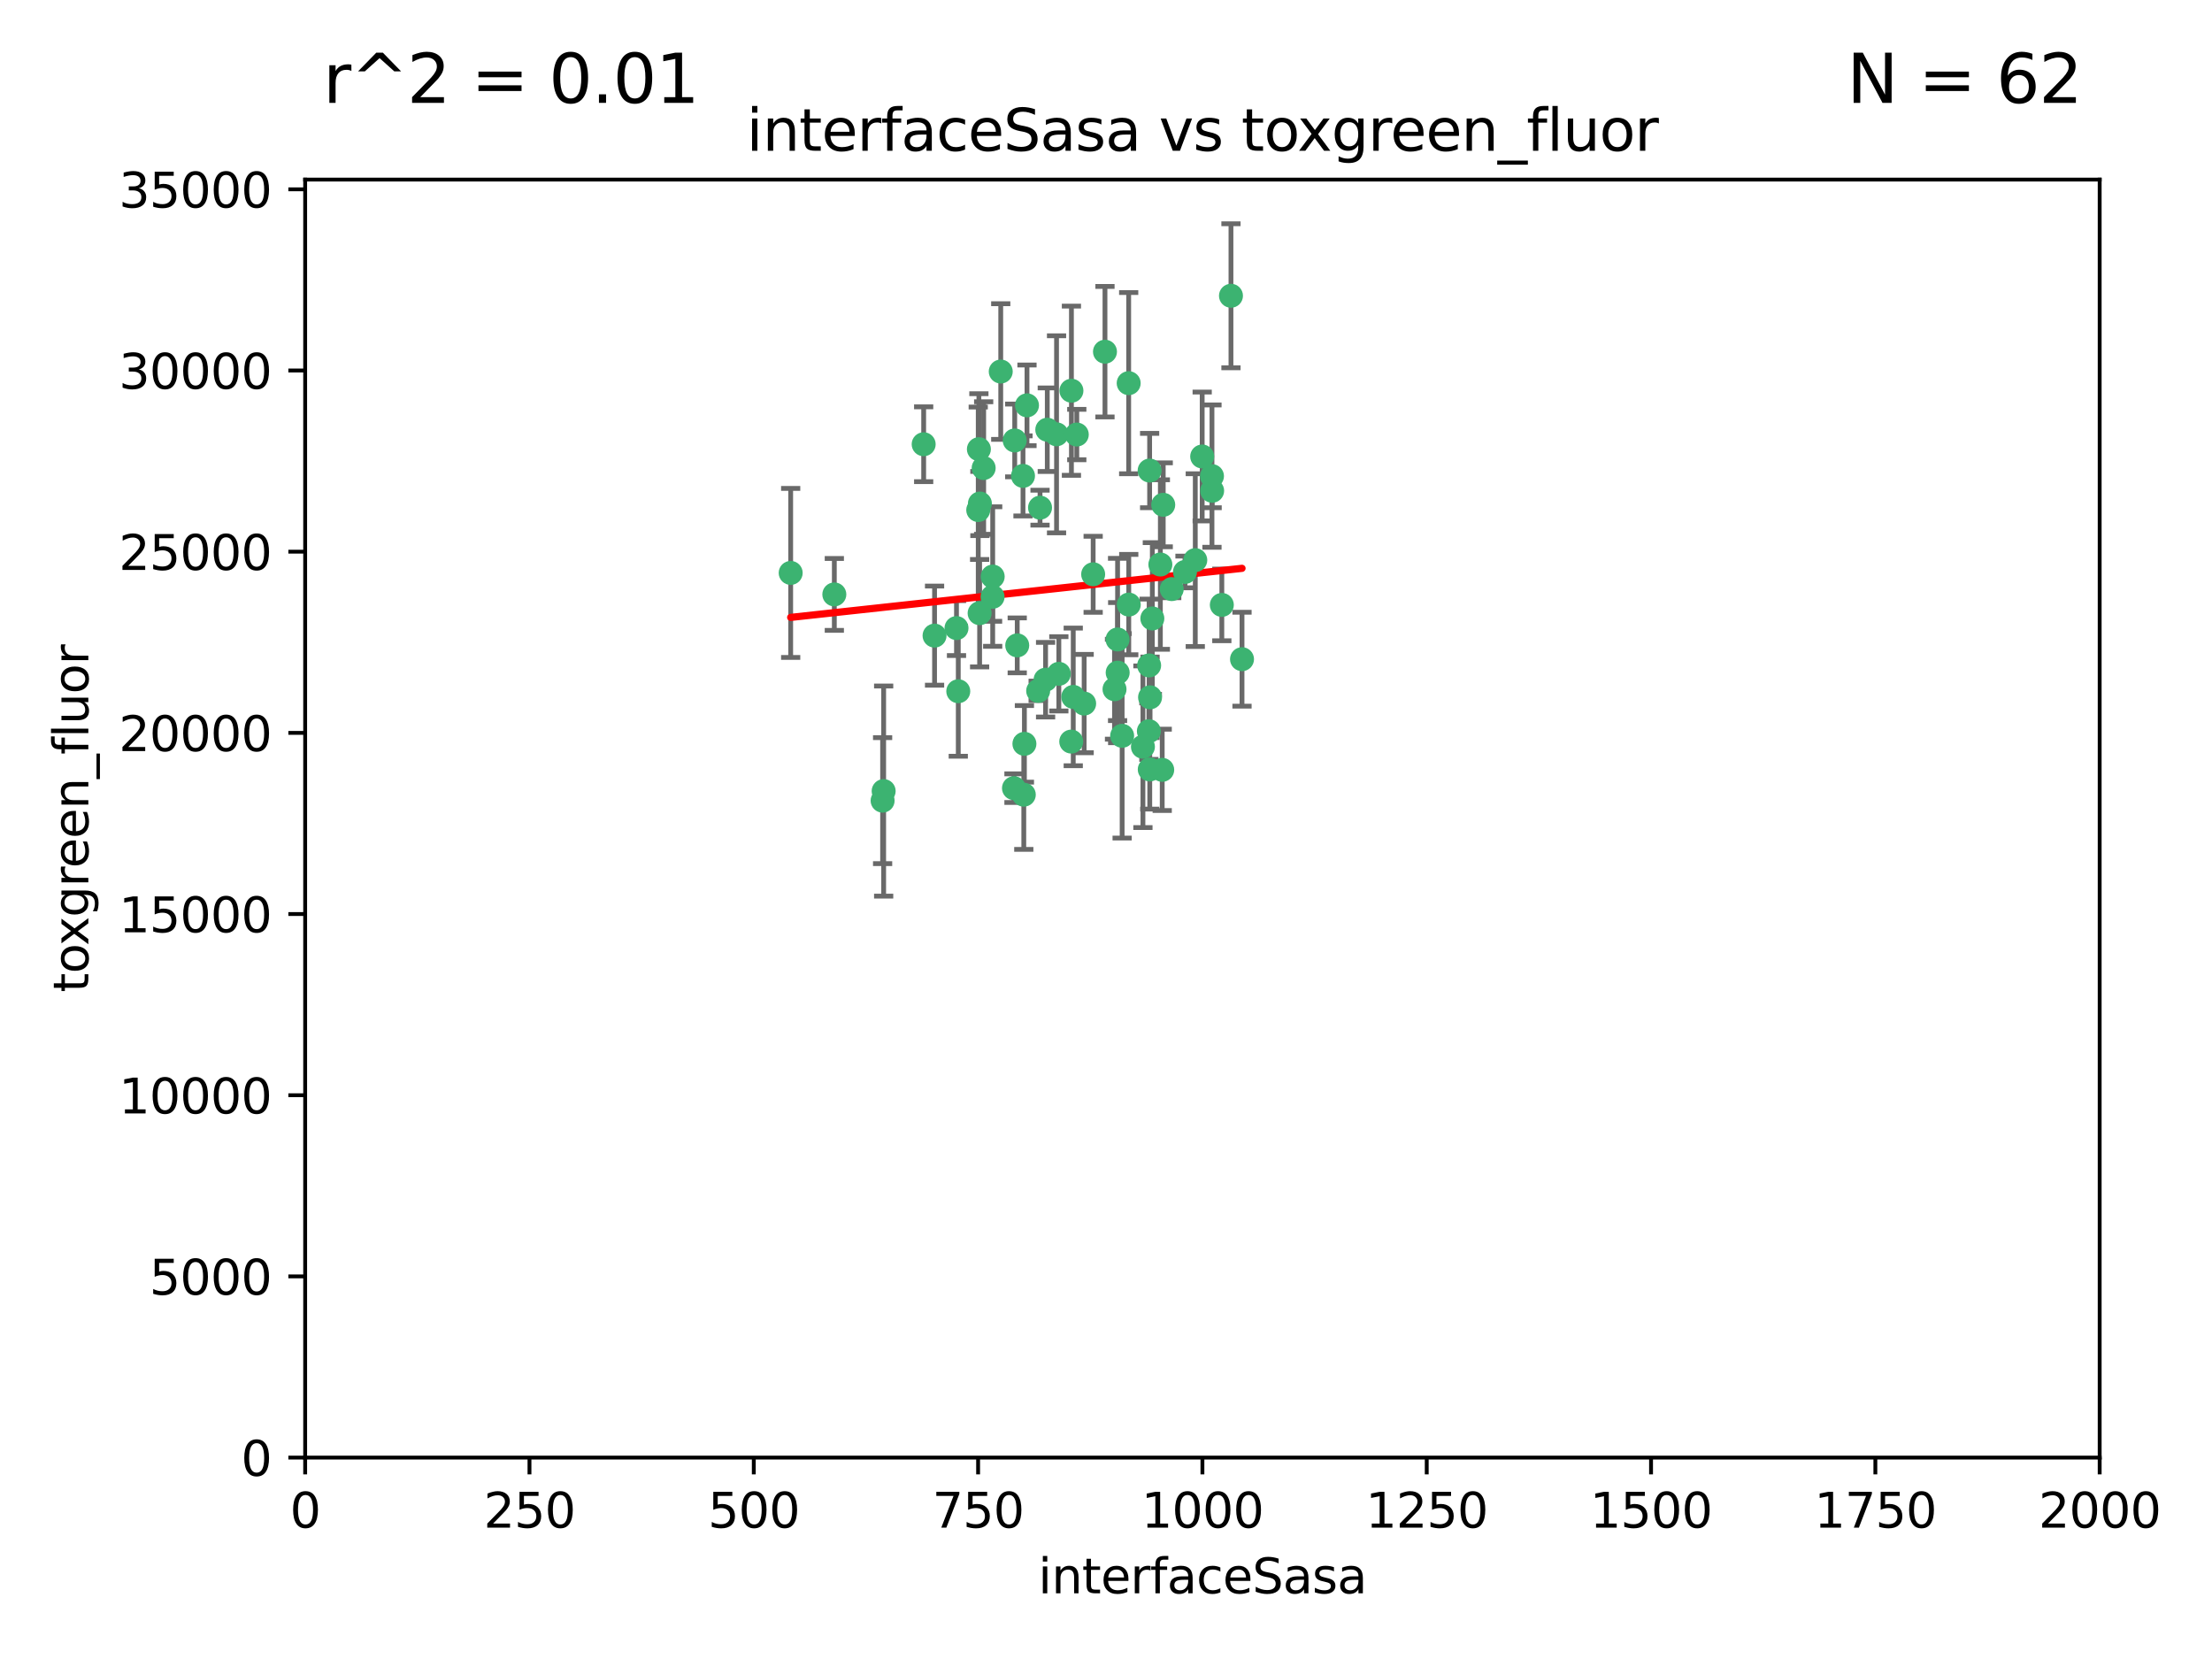 <?xml version="1.0" encoding="utf-8" standalone="no"?>
<!DOCTYPE svg PUBLIC "-//W3C//DTD SVG 1.1//EN"
  "http://www.w3.org/Graphics/SVG/1.1/DTD/svg11.dtd">
<svg xmlns:xlink="http://www.w3.org/1999/xlink" width="460.8pt" height="345.6pt" viewBox="0 0 460.8 345.6" xmlns="http://www.w3.org/2000/svg" version="1.1">
 <defs>
  <style type="text/css">*{stroke-linejoin: round; stroke-linecap: butt}</style>
 </defs>
 <g id="figure_1">
  <g id="patch_1">
   <path d="M 0 345.6 
L 460.8 345.6 
L 460.8 0 
L 0 0 
z
" style="fill: #ffffff"/>
  </g>
  <g id="axes_1">
   <g id="patch_2">
    <path d="M 63.571 303.64 
L 437.4 303.64 
L 437.4 37.411 
L 63.571 37.411 
z
" style="fill: #ffffff"/>
   </g>
   <g id="PathCollection_1">
    <defs>
     <path id="m199d1a6e01" d="M 0 1.118 
C 0.297 1.118 0.581 1 0.791 0.791 
C 1 0.581 1.118 0.297 1.118 0 
C 1.118 -0.297 1 -0.581 0.791 -0.791 
C 0.581 -1 0.297 -1.118 0 -1.118 
C -0.297 -1.118 -0.581 -1 -0.791 -0.791 
C -1 -0.581 -1.118 -0.297 -1.118 0 
C -1.118 0.297 -1 0.581 -0.791 0.791 
C -0.581 1 -0.297 1.118 0 1.118 
z
" style="stroke: #3cb371"/>
    </defs>
    <g clip-path="url(#p52ebdacda2)">
     <use xlink:href="#m199d1a6e01" x="242.323" y="105.159" style="fill: #3cb371; stroke: #3cb371"/>
     <use xlink:href="#m199d1a6e01" x="248.998" y="116.686" style="fill: #3cb371; stroke: #3cb371"/>
     <use xlink:href="#m199d1a6e01" x="239.489" y="98.026" style="fill: #3cb371; stroke: #3cb371"/>
     <use xlink:href="#m199d1a6e01" x="250.437" y="95.094" style="fill: #3cb371; stroke: #3cb371"/>
     <use xlink:href="#m199d1a6e01" x="218.168" y="89.516" style="fill: #3cb371; stroke: #3cb371"/>
     <use xlink:href="#m199d1a6e01" x="230.187" y="73.266" style="fill: #3cb371; stroke: #3cb371"/>
     <use xlink:href="#m199d1a6e01" x="240.054" y="128.839" style="fill: #3cb371; stroke: #3cb371"/>
     <use xlink:href="#m199d1a6e01" x="246.854" y="119.146" style="fill: #3cb371; stroke: #3cb371"/>
     <use xlink:href="#m199d1a6e01" x="239.385" y="138.622" style="fill: #3cb371; stroke: #3cb371"/>
     <use xlink:href="#m199d1a6e01" x="223.198" y="81.394" style="fill: #3cb371; stroke: #3cb371"/>
     <use xlink:href="#m199d1a6e01" x="258.734" y="137.321" style="fill: #3cb371; stroke: #3cb371"/>
     <use xlink:href="#m199d1a6e01" x="233.762" y="153.285" style="fill: #3cb371; stroke: #3cb371"/>
     <use xlink:href="#m199d1a6e01" x="211.385" y="91.754" style="fill: #3cb371; stroke: #3cb371"/>
     <use xlink:href="#m199d1a6e01" x="235.142" y="125.947" style="fill: #3cb371; stroke: #3cb371"/>
     <use xlink:href="#m199d1a6e01" x="220.097" y="90.475" style="fill: #3cb371; stroke: #3cb371"/>
     <use xlink:href="#m199d1a6e01" x="223.161" y="154.483" style="fill: #3cb371; stroke: #3cb371"/>
     <use xlink:href="#m199d1a6e01" x="241.725" y="117.601" style="fill: #3cb371; stroke: #3cb371"/>
     <use xlink:href="#m199d1a6e01" x="225.848" y="146.564" style="fill: #3cb371; stroke: #3cb371"/>
     <use xlink:href="#m199d1a6e01" x="252.51" y="102.24" style="fill: #3cb371; stroke: #3cb371"/>
     <use xlink:href="#m199d1a6e01" x="227.725" y="119.635" style="fill: #3cb371; stroke: #3cb371"/>
     <use xlink:href="#m199d1a6e01" x="235.125" y="79.819" style="fill: #3cb371; stroke: #3cb371"/>
     <use xlink:href="#m199d1a6e01" x="206.772" y="124.329" style="fill: #3cb371; stroke: #3cb371"/>
     <use xlink:href="#m199d1a6e01" x="244.091" y="122.72" style="fill: #3cb371; stroke: #3cb371"/>
     <use xlink:href="#m199d1a6e01" x="211.908" y="134.443" style="fill: #3cb371; stroke: #3cb371"/>
     <use xlink:href="#m199d1a6e01" x="213.404" y="154.954" style="fill: #3cb371; stroke: #3cb371"/>
     <use xlink:href="#m199d1a6e01" x="204.131" y="104.896" style="fill: #3cb371; stroke: #3cb371"/>
     <use xlink:href="#m199d1a6e01" x="216.658" y="105.756" style="fill: #3cb371; stroke: #3cb371"/>
     <use xlink:href="#m199d1a6e01" x="204.916" y="97.498" style="fill: #3cb371; stroke: #3cb371"/>
     <use xlink:href="#m199d1a6e01" x="192.417" y="92.545" style="fill: #3cb371; stroke: #3cb371"/>
     <use xlink:href="#m199d1a6e01" x="213.275" y="165.548" style="fill: #3cb371; stroke: #3cb371"/>
     <use xlink:href="#m199d1a6e01" x="216.269" y="143.916" style="fill: #3cb371; stroke: #3cb371"/>
     <use xlink:href="#m199d1a6e01" x="206.796" y="120.108" style="fill: #3cb371; stroke: #3cb371"/>
     <use xlink:href="#m199d1a6e01" x="199.256" y="130.84" style="fill: #3cb371; stroke: #3cb371"/>
     <use xlink:href="#m199d1a6e01" x="220.577" y="140.37" style="fill: #3cb371; stroke: #3cb371"/>
     <use xlink:href="#m199d1a6e01" x="242.11" y="160.372" style="fill: #3cb371; stroke: #3cb371"/>
     <use xlink:href="#m199d1a6e01" x="223.577" y="145.178" style="fill: #3cb371; stroke: #3cb371"/>
     <use xlink:href="#m199d1a6e01" x="254.529" y="126.015" style="fill: #3cb371; stroke: #3cb371"/>
     <use xlink:href="#m199d1a6e01" x="208.473" y="77.397" style="fill: #3cb371; stroke: #3cb371"/>
     <use xlink:href="#m199d1a6e01" x="203.92" y="93.572" style="fill: #3cb371; stroke: #3cb371"/>
     <use xlink:href="#m199d1a6e01" x="239.332" y="152.32" style="fill: #3cb371; stroke: #3cb371"/>
     <use xlink:href="#m199d1a6e01" x="204.073" y="127.738" style="fill: #3cb371; stroke: #3cb371"/>
     <use xlink:href="#m199d1a6e01" x="239.579" y="145.262" style="fill: #3cb371; stroke: #3cb371"/>
     <use xlink:href="#m199d1a6e01" x="232.833" y="140.122" style="fill: #3cb371; stroke: #3cb371"/>
     <use xlink:href="#m199d1a6e01" x="252.476" y="99.184" style="fill: #3cb371; stroke: #3cb371"/>
     <use xlink:href="#m199d1a6e01" x="256.433" y="61.614" style="fill: #3cb371; stroke: #3cb371"/>
     <use xlink:href="#m199d1a6e01" x="203.785" y="106.253" style="fill: #3cb371; stroke: #3cb371"/>
     <use xlink:href="#m199d1a6e01" x="213.94" y="84.44" style="fill: #3cb371; stroke: #3cb371"/>
     <use xlink:href="#m199d1a6e01" x="194.686" y="132.411" style="fill: #3cb371; stroke: #3cb371"/>
     <use xlink:href="#m199d1a6e01" x="183.864" y="166.79" style="fill: #3cb371; stroke: #3cb371"/>
     <use xlink:href="#m199d1a6e01" x="213.11" y="99.14" style="fill: #3cb371; stroke: #3cb371"/>
     <use xlink:href="#m199d1a6e01" x="211.23" y="164.19" style="fill: #3cb371; stroke: #3cb371"/>
     <use xlink:href="#m199d1a6e01" x="238.093" y="155.561" style="fill: #3cb371; stroke: #3cb371"/>
     <use xlink:href="#m199d1a6e01" x="199.626" y="143.999" style="fill: #3cb371; stroke: #3cb371"/>
     <use xlink:href="#m199d1a6e01" x="232.811" y="133.213" style="fill: #3cb371; stroke: #3cb371"/>
     <use xlink:href="#m199d1a6e01" x="224.314" y="90.523" style="fill: #3cb371; stroke: #3cb371"/>
     <use xlink:href="#m199d1a6e01" x="239.516" y="160.289" style="fill: #3cb371; stroke: #3cb371"/>
     <use xlink:href="#m199d1a6e01" x="164.714" y="119.349" style="fill: #3cb371; stroke: #3cb371"/>
     <use xlink:href="#m199d1a6e01" x="217.815" y="141.593" style="fill: #3cb371; stroke: #3cb371"/>
     <use xlink:href="#m199d1a6e01" x="184.082" y="164.794" style="fill: #3cb371; stroke: #3cb371"/>
     <use xlink:href="#m199d1a6e01" x="232.174" y="143.576" style="fill: #3cb371; stroke: #3cb371"/>
     <use xlink:href="#m199d1a6e01" x="173.806" y="123.828" style="fill: #3cb371; stroke: #3cb371"/>
    </g>
   </g>
   <g id="matplotlib.axis_1">
    <g id="xtick_1">
     <g id="line2d_1">
      <defs>
       <path id="m5ab621b915" d="M 0 0 
L 0 3.5 
" style="stroke: #000000; stroke-width: 0.8"/>
      </defs>
      <g>
       <use xlink:href="#m5ab621b915" x="63.571" y="303.64" style="stroke: #000000; stroke-width: 0.8"/>
      </g>
     </g>
     <g id="text_1">
      <!-- 0 -->
      <g transform="translate(60.39 318.238)scale(0.1 -0.1)">
       <defs>
        <path id="DejaVuSans-30" d="M 2034 4250 
Q 1547 4250 1301 3770 
Q 1056 3291 1056 2328 
Q 1056 1369 1301 889 
Q 1547 409 2034 409 
Q 2525 409 2770 889 
Q 3016 1369 3016 2328 
Q 3016 3291 2770 3770 
Q 2525 4250 2034 4250 
z
M 2034 4750 
Q 2819 4750 3233 4129 
Q 3647 3509 3647 2328 
Q 3647 1150 3233 529 
Q 2819 -91 2034 -91 
Q 1250 -91 836 529 
Q 422 1150 422 2328 
Q 422 3509 836 4129 
Q 1250 4750 2034 4750 
z
" transform="scale(0.016)"/>
       </defs>
       <use xlink:href="#DejaVuSans-30"/>
      </g>
     </g>
    </g>
    <g id="xtick_2">
     <g id="line2d_2">
      <g>
       <use xlink:href="#m5ab621b915" x="110.3" y="303.64" style="stroke: #000000; stroke-width: 0.8"/>
      </g>
     </g>
     <g id="text_2">
      <!-- 250 -->
      <g transform="translate(100.756 318.238)scale(0.1 -0.1)">
       <defs>
        <path id="DejaVuSans-32" d="M 1228 531 
L 3431 531 
L 3431 0 
L 469 0 
L 469 531 
Q 828 903 1448 1529 
Q 2069 2156 2228 2338 
Q 2531 2678 2651 2914 
Q 2772 3150 2772 3378 
Q 2772 3750 2511 3984 
Q 2250 4219 1831 4219 
Q 1534 4219 1204 4116 
Q 875 4013 500 3803 
L 500 4441 
Q 881 4594 1212 4672 
Q 1544 4750 1819 4750 
Q 2544 4750 2975 4387 
Q 3406 4025 3406 3419 
Q 3406 3131 3298 2873 
Q 3191 2616 2906 2266 
Q 2828 2175 2409 1742 
Q 1991 1309 1228 531 
z
" transform="scale(0.016)"/>
        <path id="DejaVuSans-35" d="M 691 4666 
L 3169 4666 
L 3169 4134 
L 1269 4134 
L 1269 2991 
Q 1406 3038 1543 3061 
Q 1681 3084 1819 3084 
Q 2600 3084 3056 2656 
Q 3513 2228 3513 1497 
Q 3513 744 3044 326 
Q 2575 -91 1722 -91 
Q 1428 -91 1123 -41 
Q 819 9 494 109 
L 494 744 
Q 775 591 1075 516 
Q 1375 441 1709 441 
Q 2250 441 2565 725 
Q 2881 1009 2881 1497 
Q 2881 1984 2565 2268 
Q 2250 2553 1709 2553 
Q 1456 2553 1204 2497 
Q 953 2441 691 2322 
L 691 4666 
z
" transform="scale(0.016)"/>
       </defs>
       <use xlink:href="#DejaVuSans-32"/>
       <use xlink:href="#DejaVuSans-35" x="63.623"/>
       <use xlink:href="#DejaVuSans-30" x="127.246"/>
      </g>
     </g>
    </g>
    <g id="xtick_3">
     <g id="line2d_3">
      <g>
       <use xlink:href="#m5ab621b915" x="157.028" y="303.64" style="stroke: #000000; stroke-width: 0.8"/>
      </g>
     </g>
     <g id="text_3">
      <!-- 500 -->
      <g transform="translate(147.485 318.238)scale(0.1 -0.1)">
       <use xlink:href="#DejaVuSans-35"/>
       <use xlink:href="#DejaVuSans-30" x="63.623"/>
       <use xlink:href="#DejaVuSans-30" x="127.246"/>
      </g>
     </g>
    </g>
    <g id="xtick_4">
     <g id="line2d_4">
      <g>
       <use xlink:href="#m5ab621b915" x="203.757" y="303.64" style="stroke: #000000; stroke-width: 0.8"/>
      </g>
     </g>
     <g id="text_4">
      <!-- 750 -->
      <g transform="translate(194.213 318.238)scale(0.1 -0.1)">
       <defs>
        <path id="DejaVuSans-37" d="M 525 4666 
L 3525 4666 
L 3525 4397 
L 1831 0 
L 1172 0 
L 2766 4134 
L 525 4134 
L 525 4666 
z
" transform="scale(0.016)"/>
       </defs>
       <use xlink:href="#DejaVuSans-37"/>
       <use xlink:href="#DejaVuSans-35" x="63.623"/>
       <use xlink:href="#DejaVuSans-30" x="127.246"/>
      </g>
     </g>
    </g>
    <g id="xtick_5">
     <g id="line2d_5">
      <g>
       <use xlink:href="#m5ab621b915" x="250.486" y="303.64" style="stroke: #000000; stroke-width: 0.8"/>
      </g>
     </g>
     <g id="text_5">
      <!-- 1000 -->
      <g transform="translate(237.761 318.238)scale(0.1 -0.1)">
       <defs>
        <path id="DejaVuSans-31" d="M 794 531 
L 1825 531 
L 1825 4091 
L 703 3866 
L 703 4441 
L 1819 4666 
L 2450 4666 
L 2450 531 
L 3481 531 
L 3481 0 
L 794 0 
L 794 531 
z
" transform="scale(0.016)"/>
       </defs>
       <use xlink:href="#DejaVuSans-31"/>
       <use xlink:href="#DejaVuSans-30" x="63.623"/>
       <use xlink:href="#DejaVuSans-30" x="127.246"/>
       <use xlink:href="#DejaVuSans-30" x="190.869"/>
      </g>
     </g>
    </g>
    <g id="xtick_6">
     <g id="line2d_6">
      <g>
       <use xlink:href="#m5ab621b915" x="297.214" y="303.64" style="stroke: #000000; stroke-width: 0.8"/>
      </g>
     </g>
     <g id="text_6">
      <!-- 1250 -->
      <g transform="translate(284.489 318.238)scale(0.1 -0.1)">
       <use xlink:href="#DejaVuSans-31"/>
       <use xlink:href="#DejaVuSans-32" x="63.623"/>
       <use xlink:href="#DejaVuSans-35" x="127.246"/>
       <use xlink:href="#DejaVuSans-30" x="190.869"/>
      </g>
     </g>
    </g>
    <g id="xtick_7">
     <g id="line2d_7">
      <g>
       <use xlink:href="#m5ab621b915" x="343.943" y="303.64" style="stroke: #000000; stroke-width: 0.8"/>
      </g>
     </g>
     <g id="text_7">
      <!-- 1500 -->
      <g transform="translate(331.218 318.238)scale(0.1 -0.1)">
       <use xlink:href="#DejaVuSans-31"/>
       <use xlink:href="#DejaVuSans-35" x="63.623"/>
       <use xlink:href="#DejaVuSans-30" x="127.246"/>
       <use xlink:href="#DejaVuSans-30" x="190.869"/>
      </g>
     </g>
    </g>
    <g id="xtick_8">
     <g id="line2d_8">
      <g>
       <use xlink:href="#m5ab621b915" x="390.671" y="303.64" style="stroke: #000000; stroke-width: 0.8"/>
      </g>
     </g>
     <g id="text_8">
      <!-- 1750 -->
      <g transform="translate(377.946 318.238)scale(0.1 -0.1)">
       <use xlink:href="#DejaVuSans-31"/>
       <use xlink:href="#DejaVuSans-37" x="63.623"/>
       <use xlink:href="#DejaVuSans-35" x="127.246"/>
       <use xlink:href="#DejaVuSans-30" x="190.869"/>
      </g>
     </g>
    </g>
    <g id="xtick_9">
     <g id="line2d_9">
      <g>
       <use xlink:href="#m5ab621b915" x="437.4" y="303.64" style="stroke: #000000; stroke-width: 0.8"/>
      </g>
     </g>
     <g id="text_9">
      <!-- 2000 -->
      <g transform="translate(424.675 318.238)scale(0.1 -0.1)">
       <use xlink:href="#DejaVuSans-32"/>
       <use xlink:href="#DejaVuSans-30" x="63.623"/>
       <use xlink:href="#DejaVuSans-30" x="127.246"/>
       <use xlink:href="#DejaVuSans-30" x="190.869"/>
      </g>
     </g>
    </g>
    <g id="text_10">
     <!-- interfaceSasa -->
     <g transform="translate(216.279 331.917)scale(0.1 -0.1)">
      <defs>
       <path id="DejaVuSans-69" d="M 603 3500 
L 1178 3500 
L 1178 0 
L 603 0 
L 603 3500 
z
M 603 4863 
L 1178 4863 
L 1178 4134 
L 603 4134 
L 603 4863 
z
" transform="scale(0.016)"/>
       <path id="DejaVuSans-6e" d="M 3513 2113 
L 3513 0 
L 2938 0 
L 2938 2094 
Q 2938 2591 2744 2837 
Q 2550 3084 2163 3084 
Q 1697 3084 1428 2787 
Q 1159 2491 1159 1978 
L 1159 0 
L 581 0 
L 581 3500 
L 1159 3500 
L 1159 2956 
Q 1366 3272 1645 3428 
Q 1925 3584 2291 3584 
Q 2894 3584 3203 3211 
Q 3513 2838 3513 2113 
z
" transform="scale(0.016)"/>
       <path id="DejaVuSans-74" d="M 1172 4494 
L 1172 3500 
L 2356 3500 
L 2356 3053 
L 1172 3053 
L 1172 1153 
Q 1172 725 1289 603 
Q 1406 481 1766 481 
L 2356 481 
L 2356 0 
L 1766 0 
Q 1100 0 847 248 
Q 594 497 594 1153 
L 594 3053 
L 172 3053 
L 172 3500 
L 594 3500 
L 594 4494 
L 1172 4494 
z
" transform="scale(0.016)"/>
       <path id="DejaVuSans-65" d="M 3597 1894 
L 3597 1613 
L 953 1613 
Q 991 1019 1311 708 
Q 1631 397 2203 397 
Q 2534 397 2845 478 
Q 3156 559 3463 722 
L 3463 178 
Q 3153 47 2828 -22 
Q 2503 -91 2169 -91 
Q 1331 -91 842 396 
Q 353 884 353 1716 
Q 353 2575 817 3079 
Q 1281 3584 2069 3584 
Q 2775 3584 3186 3129 
Q 3597 2675 3597 1894 
z
M 3022 2063 
Q 3016 2534 2758 2815 
Q 2500 3097 2075 3097 
Q 1594 3097 1305 2825 
Q 1016 2553 972 2059 
L 3022 2063 
z
" transform="scale(0.016)"/>
       <path id="DejaVuSans-72" d="M 2631 2963 
Q 2534 3019 2420 3045 
Q 2306 3072 2169 3072 
Q 1681 3072 1420 2755 
Q 1159 2438 1159 1844 
L 1159 0 
L 581 0 
L 581 3500 
L 1159 3500 
L 1159 2956 
Q 1341 3275 1631 3429 
Q 1922 3584 2338 3584 
Q 2397 3584 2469 3576 
Q 2541 3569 2628 3553 
L 2631 2963 
z
" transform="scale(0.016)"/>
       <path id="DejaVuSans-66" d="M 2375 4863 
L 2375 4384 
L 1825 4384 
Q 1516 4384 1395 4259 
Q 1275 4134 1275 3809 
L 1275 3500 
L 2222 3500 
L 2222 3053 
L 1275 3053 
L 1275 0 
L 697 0 
L 697 3053 
L 147 3053 
L 147 3500 
L 697 3500 
L 697 3744 
Q 697 4328 969 4595 
Q 1241 4863 1831 4863 
L 2375 4863 
z
" transform="scale(0.016)"/>
       <path id="DejaVuSans-61" d="M 2194 1759 
Q 1497 1759 1228 1600 
Q 959 1441 959 1056 
Q 959 750 1161 570 
Q 1363 391 1709 391 
Q 2188 391 2477 730 
Q 2766 1069 2766 1631 
L 2766 1759 
L 2194 1759 
z
M 3341 1997 
L 3341 0 
L 2766 0 
L 2766 531 
Q 2569 213 2275 61 
Q 1981 -91 1556 -91 
Q 1019 -91 701 211 
Q 384 513 384 1019 
Q 384 1609 779 1909 
Q 1175 2209 1959 2209 
L 2766 2209 
L 2766 2266 
Q 2766 2663 2505 2880 
Q 2244 3097 1772 3097 
Q 1472 3097 1187 3025 
Q 903 2953 641 2809 
L 641 3341 
Q 956 3463 1253 3523 
Q 1550 3584 1831 3584 
Q 2591 3584 2966 3190 
Q 3341 2797 3341 1997 
z
" transform="scale(0.016)"/>
       <path id="DejaVuSans-63" d="M 3122 3366 
L 3122 2828 
Q 2878 2963 2633 3030 
Q 2388 3097 2138 3097 
Q 1578 3097 1268 2742 
Q 959 2388 959 1747 
Q 959 1106 1268 751 
Q 1578 397 2138 397 
Q 2388 397 2633 464 
Q 2878 531 3122 666 
L 3122 134 
Q 2881 22 2623 -34 
Q 2366 -91 2075 -91 
Q 1284 -91 818 406 
Q 353 903 353 1747 
Q 353 2603 823 3093 
Q 1294 3584 2113 3584 
Q 2378 3584 2631 3529 
Q 2884 3475 3122 3366 
z
" transform="scale(0.016)"/>
       <path id="DejaVuSans-53" d="M 3425 4513 
L 3425 3897 
Q 3066 4069 2747 4153 
Q 2428 4238 2131 4238 
Q 1616 4238 1336 4038 
Q 1056 3838 1056 3469 
Q 1056 3159 1242 3001 
Q 1428 2844 1947 2747 
L 2328 2669 
Q 3034 2534 3370 2195 
Q 3706 1856 3706 1288 
Q 3706 609 3251 259 
Q 2797 -91 1919 -91 
Q 1588 -91 1214 -16 
Q 841 59 441 206 
L 441 856 
Q 825 641 1194 531 
Q 1563 422 1919 422 
Q 2459 422 2753 634 
Q 3047 847 3047 1241 
Q 3047 1584 2836 1778 
Q 2625 1972 2144 2069 
L 1759 2144 
Q 1053 2284 737 2584 
Q 422 2884 422 3419 
Q 422 4038 858 4394 
Q 1294 4750 2059 4750 
Q 2388 4750 2728 4690 
Q 3069 4631 3425 4513 
z
" transform="scale(0.016)"/>
       <path id="DejaVuSans-73" d="M 2834 3397 
L 2834 2853 
Q 2591 2978 2328 3040 
Q 2066 3103 1784 3103 
Q 1356 3103 1142 2972 
Q 928 2841 928 2578 
Q 928 2378 1081 2264 
Q 1234 2150 1697 2047 
L 1894 2003 
Q 2506 1872 2764 1633 
Q 3022 1394 3022 966 
Q 3022 478 2636 193 
Q 2250 -91 1575 -91 
Q 1294 -91 989 -36 
Q 684 19 347 128 
L 347 722 
Q 666 556 975 473 
Q 1284 391 1588 391 
Q 1994 391 2212 530 
Q 2431 669 2431 922 
Q 2431 1156 2273 1281 
Q 2116 1406 1581 1522 
L 1381 1569 
Q 847 1681 609 1914 
Q 372 2147 372 2553 
Q 372 3047 722 3315 
Q 1072 3584 1716 3584 
Q 2034 3584 2315 3537 
Q 2597 3491 2834 3397 
z
" transform="scale(0.016)"/>
      </defs>
      <use xlink:href="#DejaVuSans-69"/>
      <use xlink:href="#DejaVuSans-6e" x="27.783"/>
      <use xlink:href="#DejaVuSans-74" x="91.162"/>
      <use xlink:href="#DejaVuSans-65" x="130.371"/>
      <use xlink:href="#DejaVuSans-72" x="191.895"/>
      <use xlink:href="#DejaVuSans-66" x="233.008"/>
      <use xlink:href="#DejaVuSans-61" x="268.213"/>
      <use xlink:href="#DejaVuSans-63" x="329.492"/>
      <use xlink:href="#DejaVuSans-65" x="384.473"/>
      <use xlink:href="#DejaVuSans-53" x="445.996"/>
      <use xlink:href="#DejaVuSans-61" x="509.473"/>
      <use xlink:href="#DejaVuSans-73" x="570.752"/>
      <use xlink:href="#DejaVuSans-61" x="622.852"/>
     </g>
    </g>
   </g>
   <g id="matplotlib.axis_2">
    <g id="ytick_1">
     <g id="line2d_10">
      <defs>
       <path id="m485a6a88af" d="M 0 0 
L -3.5 0 
" style="stroke: #000000; stroke-width: 0.8"/>
      </defs>
      <g>
       <use xlink:href="#m485a6a88af" x="63.571" y="303.64" style="stroke: #000000; stroke-width: 0.8"/>
      </g>
     </g>
     <g id="text_11">
      <!-- 0 -->
      <g transform="translate(50.209 307.439)scale(0.1 -0.1)">
       <use xlink:href="#DejaVuSans-30"/>
      </g>
     </g>
    </g>
    <g id="ytick_2">
     <g id="line2d_11">
      <g>
       <use xlink:href="#m485a6a88af" x="63.571" y="265.897" style="stroke: #000000; stroke-width: 0.8"/>
      </g>
     </g>
     <g id="text_12">
      <!-- 5000 -->
      <g transform="translate(31.121 269.696)scale(0.1 -0.1)">
       <use xlink:href="#DejaVuSans-35"/>
       <use xlink:href="#DejaVuSans-30" x="63.623"/>
       <use xlink:href="#DejaVuSans-30" x="127.246"/>
       <use xlink:href="#DejaVuSans-30" x="190.869"/>
      </g>
     </g>
    </g>
    <g id="ytick_3">
     <g id="line2d_12">
      <g>
       <use xlink:href="#m485a6a88af" x="63.571" y="228.154" style="stroke: #000000; stroke-width: 0.8"/>
      </g>
     </g>
     <g id="text_13">
      <!-- 10000 -->
      <g transform="translate(24.759 231.953)scale(0.1 -0.1)">
       <use xlink:href="#DejaVuSans-31"/>
       <use xlink:href="#DejaVuSans-30" x="63.623"/>
       <use xlink:href="#DejaVuSans-30" x="127.246"/>
       <use xlink:href="#DejaVuSans-30" x="190.869"/>
       <use xlink:href="#DejaVuSans-30" x="254.492"/>
      </g>
     </g>
    </g>
    <g id="ytick_4">
     <g id="line2d_13">
      <g>
       <use xlink:href="#m485a6a88af" x="63.571" y="190.411" style="stroke: #000000; stroke-width: 0.8"/>
      </g>
     </g>
     <g id="text_14">
      <!-- 15000 -->
      <g transform="translate(24.759 194.21)scale(0.1 -0.1)">
       <use xlink:href="#DejaVuSans-31"/>
       <use xlink:href="#DejaVuSans-35" x="63.623"/>
       <use xlink:href="#DejaVuSans-30" x="127.246"/>
       <use xlink:href="#DejaVuSans-30" x="190.869"/>
       <use xlink:href="#DejaVuSans-30" x="254.492"/>
      </g>
     </g>
    </g>
    <g id="ytick_5">
     <g id="line2d_14">
      <g>
       <use xlink:href="#m485a6a88af" x="63.571" y="152.668" style="stroke: #000000; stroke-width: 0.8"/>
      </g>
     </g>
     <g id="text_15">
      <!-- 20000 -->
      <g transform="translate(24.759 156.467)scale(0.1 -0.1)">
       <use xlink:href="#DejaVuSans-32"/>
       <use xlink:href="#DejaVuSans-30" x="63.623"/>
       <use xlink:href="#DejaVuSans-30" x="127.246"/>
       <use xlink:href="#DejaVuSans-30" x="190.869"/>
       <use xlink:href="#DejaVuSans-30" x="254.492"/>
      </g>
     </g>
    </g>
    <g id="ytick_6">
     <g id="line2d_15">
      <g>
       <use xlink:href="#m485a6a88af" x="63.571" y="114.925" style="stroke: #000000; stroke-width: 0.8"/>
      </g>
     </g>
     <g id="text_16">
      <!-- 25000 -->
      <g transform="translate(24.759 118.724)scale(0.1 -0.1)">
       <use xlink:href="#DejaVuSans-32"/>
       <use xlink:href="#DejaVuSans-35" x="63.623"/>
       <use xlink:href="#DejaVuSans-30" x="127.246"/>
       <use xlink:href="#DejaVuSans-30" x="190.869"/>
       <use xlink:href="#DejaVuSans-30" x="254.492"/>
      </g>
     </g>
    </g>
    <g id="ytick_7">
     <g id="line2d_16">
      <g>
       <use xlink:href="#m485a6a88af" x="63.571" y="77.181" style="stroke: #000000; stroke-width: 0.8"/>
      </g>
     </g>
     <g id="text_17">
      <!-- 30000 -->
      <g transform="translate(24.759 80.981)scale(0.1 -0.1)">
       <defs>
        <path id="DejaVuSans-33" d="M 2597 2516 
Q 3050 2419 3304 2112 
Q 3559 1806 3559 1356 
Q 3559 666 3084 287 
Q 2609 -91 1734 -91 
Q 1441 -91 1130 -33 
Q 819 25 488 141 
L 488 750 
Q 750 597 1062 519 
Q 1375 441 1716 441 
Q 2309 441 2620 675 
Q 2931 909 2931 1356 
Q 2931 1769 2642 2001 
Q 2353 2234 1838 2234 
L 1294 2234 
L 1294 2753 
L 1863 2753 
Q 2328 2753 2575 2939 
Q 2822 3125 2822 3475 
Q 2822 3834 2567 4026 
Q 2313 4219 1838 4219 
Q 1578 4219 1281 4162 
Q 984 4106 628 3988 
L 628 4550 
Q 988 4650 1302 4700 
Q 1616 4750 1894 4750 
Q 2613 4750 3031 4423 
Q 3450 4097 3450 3541 
Q 3450 3153 3228 2886 
Q 3006 2619 2597 2516 
z
" transform="scale(0.016)"/>
       </defs>
       <use xlink:href="#DejaVuSans-33"/>
       <use xlink:href="#DejaVuSans-30" x="63.623"/>
       <use xlink:href="#DejaVuSans-30" x="127.246"/>
       <use xlink:href="#DejaVuSans-30" x="190.869"/>
       <use xlink:href="#DejaVuSans-30" x="254.492"/>
      </g>
     </g>
    </g>
    <g id="ytick_8">
     <g id="line2d_17">
      <g>
       <use xlink:href="#m485a6a88af" x="63.571" y="39.438" style="stroke: #000000; stroke-width: 0.8"/>
      </g>
     </g>
     <g id="text_18">
      <!-- 35000 -->
      <g transform="translate(24.759 43.238)scale(0.1 -0.1)">
       <use xlink:href="#DejaVuSans-33"/>
       <use xlink:href="#DejaVuSans-35" x="63.623"/>
       <use xlink:href="#DejaVuSans-30" x="127.246"/>
       <use xlink:href="#DejaVuSans-30" x="190.869"/>
       <use xlink:href="#DejaVuSans-30" x="254.492"/>
      </g>
     </g>
    </g>
    <g id="text_19">
     <!-- toxgreen_fluor -->
     <g transform="translate(18.401 206.72)rotate(-90)scale(0.1 -0.1)">
      <defs>
       <path id="DejaVuSans-6f" d="M 1959 3097 
Q 1497 3097 1228 2736 
Q 959 2375 959 1747 
Q 959 1119 1226 758 
Q 1494 397 1959 397 
Q 2419 397 2687 759 
Q 2956 1122 2956 1747 
Q 2956 2369 2687 2733 
Q 2419 3097 1959 3097 
z
M 1959 3584 
Q 2709 3584 3137 3096 
Q 3566 2609 3566 1747 
Q 3566 888 3137 398 
Q 2709 -91 1959 -91 
Q 1206 -91 779 398 
Q 353 888 353 1747 
Q 353 2609 779 3096 
Q 1206 3584 1959 3584 
z
" transform="scale(0.016)"/>
       <path id="DejaVuSans-78" d="M 3513 3500 
L 2247 1797 
L 3578 0 
L 2900 0 
L 1881 1375 
L 863 0 
L 184 0 
L 1544 1831 
L 300 3500 
L 978 3500 
L 1906 2253 
L 2834 3500 
L 3513 3500 
z
" transform="scale(0.016)"/>
       <path id="DejaVuSans-67" d="M 2906 1791 
Q 2906 2416 2648 2759 
Q 2391 3103 1925 3103 
Q 1463 3103 1205 2759 
Q 947 2416 947 1791 
Q 947 1169 1205 825 
Q 1463 481 1925 481 
Q 2391 481 2648 825 
Q 2906 1169 2906 1791 
z
M 3481 434 
Q 3481 -459 3084 -895 
Q 2688 -1331 1869 -1331 
Q 1566 -1331 1297 -1286 
Q 1028 -1241 775 -1147 
L 775 -588 
Q 1028 -725 1275 -790 
Q 1522 -856 1778 -856 
Q 2344 -856 2625 -561 
Q 2906 -266 2906 331 
L 2906 616 
Q 2728 306 2450 153 
Q 2172 0 1784 0 
Q 1141 0 747 490 
Q 353 981 353 1791 
Q 353 2603 747 3093 
Q 1141 3584 1784 3584 
Q 2172 3584 2450 3431 
Q 2728 3278 2906 2969 
L 2906 3500 
L 3481 3500 
L 3481 434 
z
" transform="scale(0.016)"/>
       <path id="DejaVuSans-5f" d="M 3263 -1063 
L 3263 -1509 
L -63 -1509 
L -63 -1063 
L 3263 -1063 
z
" transform="scale(0.016)"/>
       <path id="DejaVuSans-6c" d="M 603 4863 
L 1178 4863 
L 1178 0 
L 603 0 
L 603 4863 
z
" transform="scale(0.016)"/>
       <path id="DejaVuSans-75" d="M 544 1381 
L 544 3500 
L 1119 3500 
L 1119 1403 
Q 1119 906 1312 657 
Q 1506 409 1894 409 
Q 2359 409 2629 706 
Q 2900 1003 2900 1516 
L 2900 3500 
L 3475 3500 
L 3475 0 
L 2900 0 
L 2900 538 
Q 2691 219 2414 64 
Q 2138 -91 1772 -91 
Q 1169 -91 856 284 
Q 544 659 544 1381 
z
M 1991 3584 
L 1991 3584 
z
" transform="scale(0.016)"/>
      </defs>
      <use xlink:href="#DejaVuSans-74"/>
      <use xlink:href="#DejaVuSans-6f" x="39.209"/>
      <use xlink:href="#DejaVuSans-78" x="97.266"/>
      <use xlink:href="#DejaVuSans-67" x="156.445"/>
      <use xlink:href="#DejaVuSans-72" x="219.922"/>
      <use xlink:href="#DejaVuSans-65" x="258.785"/>
      <use xlink:href="#DejaVuSans-65" x="320.309"/>
      <use xlink:href="#DejaVuSans-6e" x="381.832"/>
      <use xlink:href="#DejaVuSans-5f" x="445.211"/>
      <use xlink:href="#DejaVuSans-66" x="495.211"/>
      <use xlink:href="#DejaVuSans-6c" x="530.416"/>
      <use xlink:href="#DejaVuSans-75" x="558.199"/>
      <use xlink:href="#DejaVuSans-6f" x="621.578"/>
      <use xlink:href="#DejaVuSans-72" x="682.76"/>
     </g>
    </g>
   </g>
   <g id="LineCollection_1">
    <path d="M 242.323 113.901 
L 242.323 96.418 
" clip-path="url(#p52ebdacda2)" style="fill: none; stroke: #696969"/>
    <path d="M 248.998 134.682 
L 248.998 98.689 
" clip-path="url(#p52ebdacda2)" style="fill: none; stroke: #696969"/>
    <path d="M 239.489 105.772 
L 239.489 90.281 
" clip-path="url(#p52ebdacda2)" style="fill: none; stroke: #696969"/>
    <path d="M 250.437 108.514 
L 250.437 81.675 
" clip-path="url(#p52ebdacda2)" style="fill: none; stroke: #696969"/>
    <path d="M 218.168 98.217 
L 218.168 80.815 
" clip-path="url(#p52ebdacda2)" style="fill: none; stroke: #696969"/>
    <path d="M 230.187 86.861 
L 230.187 59.671 
" clip-path="url(#p52ebdacda2)" style="fill: none; stroke: #696969"/>
    <path d="M 240.054 144.637 
L 240.054 113.041 
" clip-path="url(#p52ebdacda2)" style="fill: none; stroke: #696969"/>
    <path d="M 246.854 122.449 
L 246.854 115.842 
" clip-path="url(#p52ebdacda2)" style="fill: none; stroke: #696969"/>
    <path d="M 239.385 152.437 
L 239.385 124.806 
" clip-path="url(#p52ebdacda2)" style="fill: none; stroke: #696969"/>
    <path d="M 223.198 99.017 
L 223.198 63.771 
" clip-path="url(#p52ebdacda2)" style="fill: none; stroke: #696969"/>
    <path d="M 258.734 147.102 
L 258.734 127.541 
" clip-path="url(#p52ebdacda2)" style="fill: none; stroke: #696969"/>
    <path d="M 233.762 174.582 
L 233.762 131.988 
" clip-path="url(#p52ebdacda2)" style="fill: none; stroke: #696969"/>
    <path d="M 211.385 99.334 
L 211.385 84.174 
" clip-path="url(#p52ebdacda2)" style="fill: none; stroke: #696969"/>
    <path d="M 235.142 136.397 
L 235.142 115.497 
" clip-path="url(#p52ebdacda2)" style="fill: none; stroke: #696969"/>
    <path d="M 220.097 111.003 
L 220.097 69.947 
" clip-path="url(#p52ebdacda2)" style="fill: none; stroke: #696969"/>
    <path d="M 223.161 155.048 
L 223.161 153.918 
" clip-path="url(#p52ebdacda2)" style="fill: none; stroke: #696969"/>
    <path d="M 241.725 135.26 
L 241.725 99.941 
" clip-path="url(#p52ebdacda2)" style="fill: none; stroke: #696969"/>
    <path d="M 225.848 156.807 
L 225.848 136.321 
" clip-path="url(#p52ebdacda2)" style="fill: none; stroke: #696969"/>
    <path d="M 252.51 105.772 
L 252.51 98.709 
" clip-path="url(#p52ebdacda2)" style="fill: none; stroke: #696969"/>
    <path d="M 227.725 127.554 
L 227.725 111.717 
" clip-path="url(#p52ebdacda2)" style="fill: none; stroke: #696969"/>
    <path d="M 235.125 98.693 
L 235.125 60.945 
" clip-path="url(#p52ebdacda2)" style="fill: none; stroke: #696969"/>
    <path d="M 206.772 129.426 
L 206.772 119.231 
" clip-path="url(#p52ebdacda2)" style="fill: none; stroke: #696969"/>
    <path d="M 244.091 124.514 
L 244.091 120.926 
" clip-path="url(#p52ebdacda2)" style="fill: none; stroke: #696969"/>
    <path d="M 211.908 140.163 
L 211.908 128.724 
" clip-path="url(#p52ebdacda2)" style="fill: none; stroke: #696969"/>
    <path d="M 213.404 162.929 
L 213.404 146.979 
" clip-path="url(#p52ebdacda2)" style="fill: none; stroke: #696969"/>
    <path d="M 204.131 111.578 
L 204.131 98.214 
" clip-path="url(#p52ebdacda2)" style="fill: none; stroke: #696969"/>
    <path d="M 216.658 109.392 
L 216.658 102.12 
" clip-path="url(#p52ebdacda2)" style="fill: none; stroke: #696969"/>
    <path d="M 204.916 111.302 
L 204.916 83.693 
" clip-path="url(#p52ebdacda2)" style="fill: none; stroke: #696969"/>
    <path d="M 192.417 100.341 
L 192.417 84.749 
" clip-path="url(#p52ebdacda2)" style="fill: none; stroke: #696969"/>
    <path d="M 213.275 176.939 
L 213.275 154.157 
" clip-path="url(#p52ebdacda2)" style="fill: none; stroke: #696969"/>
    <path d="M 216.269 145.941 
L 216.269 141.891 
" clip-path="url(#p52ebdacda2)" style="fill: none; stroke: #696969"/>
    <path d="M 206.796 134.641 
L 206.796 105.576 
" clip-path="url(#p52ebdacda2)" style="fill: none; stroke: #696969"/>
    <path d="M 199.256 136.561 
L 199.256 125.12 
" clip-path="url(#p52ebdacda2)" style="fill: none; stroke: #696969"/>
    <path d="M 220.577 148.106 
L 220.577 132.634 
" clip-path="url(#p52ebdacda2)" style="fill: none; stroke: #696969"/>
    <path d="M 242.11 168.839 
L 242.11 151.905 
" clip-path="url(#p52ebdacda2)" style="fill: none; stroke: #696969"/>
    <path d="M 223.577 159.513 
L 223.577 130.843 
" clip-path="url(#p52ebdacda2)" style="fill: none; stroke: #696969"/>
    <path d="M 254.529 133.474 
L 254.529 118.555 
" clip-path="url(#p52ebdacda2)" style="fill: none; stroke: #696969"/>
    <path d="M 208.473 91.524 
L 208.473 63.27 
" clip-path="url(#p52ebdacda2)" style="fill: none; stroke: #696969"/>
    <path d="M 203.92 105.129 
L 203.92 82.016 
" clip-path="url(#p52ebdacda2)" style="fill: none; stroke: #696969"/>
    <path d="M 239.332 158.197 
L 239.332 146.442 
" clip-path="url(#p52ebdacda2)" style="fill: none; stroke: #696969"/>
    <path d="M 204.073 138.926 
L 204.073 116.549 
" clip-path="url(#p52ebdacda2)" style="fill: none; stroke: #696969"/>
    <path d="M 239.579 153.647 
L 239.579 136.877 
" clip-path="url(#p52ebdacda2)" style="fill: none; stroke: #696969"/>
    <path d="M 232.833 154.719 
L 232.833 125.526 
" clip-path="url(#p52ebdacda2)" style="fill: none; stroke: #696969"/>
    <path d="M 252.476 114.01 
L 252.476 84.357 
" clip-path="url(#p52ebdacda2)" style="fill: none; stroke: #696969"/>
    <path d="M 256.433 76.614 
L 256.433 46.614 
" clip-path="url(#p52ebdacda2)" style="fill: none; stroke: #696969"/>
    <path d="M 203.785 127.715 
L 203.785 84.791 
" clip-path="url(#p52ebdacda2)" style="fill: none; stroke: #696969"/>
    <path d="M 213.94 92.843 
L 213.94 76.037 
" clip-path="url(#p52ebdacda2)" style="fill: none; stroke: #696969"/>
    <path d="M 194.686 142.738 
L 194.686 122.084 
" clip-path="url(#p52ebdacda2)" style="fill: none; stroke: #696969"/>
    <path d="M 183.864 179.908 
L 183.864 153.671 
" clip-path="url(#p52ebdacda2)" style="fill: none; stroke: #696969"/>
    <path d="M 213.11 107.483 
L 213.11 90.798 
" clip-path="url(#p52ebdacda2)" style="fill: none; stroke: #696969"/>
    <path d="M 211.23 167.175 
L 211.23 161.206 
" clip-path="url(#p52ebdacda2)" style="fill: none; stroke: #696969"/>
    <path d="M 238.093 172.398 
L 238.093 138.724 
" clip-path="url(#p52ebdacda2)" style="fill: none; stroke: #696969"/>
    <path d="M 199.626 157.537 
L 199.626 130.461 
" clip-path="url(#p52ebdacda2)" style="fill: none; stroke: #696969"/>
    <path d="M 232.811 150.11 
L 232.811 116.316 
" clip-path="url(#p52ebdacda2)" style="fill: none; stroke: #696969"/>
    <path d="M 224.314 95.772 
L 224.314 85.274 
" clip-path="url(#p52ebdacda2)" style="fill: none; stroke: #696969"/>
    <path d="M 239.516 168.551 
L 239.516 152.026 
" clip-path="url(#p52ebdacda2)" style="fill: none; stroke: #696969"/>
    <path d="M 164.714 136.952 
L 164.714 101.746 
" clip-path="url(#p52ebdacda2)" style="fill: none; stroke: #696969"/>
    <path d="M 217.815 149.363 
L 217.815 133.823 
" clip-path="url(#p52ebdacda2)" style="fill: none; stroke: #696969"/>
    <path d="M 184.082 186.68 
L 184.082 142.908 
" clip-path="url(#p52ebdacda2)" style="fill: none; stroke: #696969"/>
    <path d="M 232.174 153.98 
L 232.174 133.171 
" clip-path="url(#p52ebdacda2)" style="fill: none; stroke: #696969"/>
    <path d="M 173.806 131.314 
L 173.806 116.343 
" clip-path="url(#p52ebdacda2)" style="fill: none; stroke: #696969"/>
   </g>
   <g id="line2d_18">
    <defs>
     <path id="m21ba4cafc9" d="M 2 0 
L -2 -0 
" style="stroke: #696969"/>
    </defs>
    <g clip-path="url(#p52ebdacda2)">
     <use xlink:href="#m21ba4cafc9" x="242.323" y="113.901" style="fill: #696969; stroke: #696969"/>
     <use xlink:href="#m21ba4cafc9" x="248.998" y="134.682" style="fill: #696969; stroke: #696969"/>
     <use xlink:href="#m21ba4cafc9" x="239.489" y="105.772" style="fill: #696969; stroke: #696969"/>
     <use xlink:href="#m21ba4cafc9" x="250.437" y="108.514" style="fill: #696969; stroke: #696969"/>
     <use xlink:href="#m21ba4cafc9" x="218.168" y="98.217" style="fill: #696969; stroke: #696969"/>
     <use xlink:href="#m21ba4cafc9" x="230.187" y="86.861" style="fill: #696969; stroke: #696969"/>
     <use xlink:href="#m21ba4cafc9" x="240.054" y="144.637" style="fill: #696969; stroke: #696969"/>
     <use xlink:href="#m21ba4cafc9" x="246.854" y="122.449" style="fill: #696969; stroke: #696969"/>
     <use xlink:href="#m21ba4cafc9" x="239.385" y="152.437" style="fill: #696969; stroke: #696969"/>
     <use xlink:href="#m21ba4cafc9" x="223.198" y="99.017" style="fill: #696969; stroke: #696969"/>
     <use xlink:href="#m21ba4cafc9" x="258.734" y="147.102" style="fill: #696969; stroke: #696969"/>
     <use xlink:href="#m21ba4cafc9" x="233.762" y="174.582" style="fill: #696969; stroke: #696969"/>
     <use xlink:href="#m21ba4cafc9" x="211.385" y="99.334" style="fill: #696969; stroke: #696969"/>
     <use xlink:href="#m21ba4cafc9" x="235.142" y="136.397" style="fill: #696969; stroke: #696969"/>
     <use xlink:href="#m21ba4cafc9" x="220.097" y="111.003" style="fill: #696969; stroke: #696969"/>
     <use xlink:href="#m21ba4cafc9" x="223.161" y="155.048" style="fill: #696969; stroke: #696969"/>
     <use xlink:href="#m21ba4cafc9" x="241.725" y="135.26" style="fill: #696969; stroke: #696969"/>
     <use xlink:href="#m21ba4cafc9" x="225.848" y="156.807" style="fill: #696969; stroke: #696969"/>
     <use xlink:href="#m21ba4cafc9" x="252.51" y="105.772" style="fill: #696969; stroke: #696969"/>
     <use xlink:href="#m21ba4cafc9" x="227.725" y="127.554" style="fill: #696969; stroke: #696969"/>
     <use xlink:href="#m21ba4cafc9" x="235.125" y="98.693" style="fill: #696969; stroke: #696969"/>
     <use xlink:href="#m21ba4cafc9" x="206.772" y="129.426" style="fill: #696969; stroke: #696969"/>
     <use xlink:href="#m21ba4cafc9" x="244.091" y="124.514" style="fill: #696969; stroke: #696969"/>
     <use xlink:href="#m21ba4cafc9" x="211.908" y="140.163" style="fill: #696969; stroke: #696969"/>
     <use xlink:href="#m21ba4cafc9" x="213.404" y="162.929" style="fill: #696969; stroke: #696969"/>
     <use xlink:href="#m21ba4cafc9" x="204.131" y="111.578" style="fill: #696969; stroke: #696969"/>
     <use xlink:href="#m21ba4cafc9" x="216.658" y="109.392" style="fill: #696969; stroke: #696969"/>
     <use xlink:href="#m21ba4cafc9" x="204.916" y="111.302" style="fill: #696969; stroke: #696969"/>
     <use xlink:href="#m21ba4cafc9" x="192.417" y="100.341" style="fill: #696969; stroke: #696969"/>
     <use xlink:href="#m21ba4cafc9" x="213.275" y="176.939" style="fill: #696969; stroke: #696969"/>
     <use xlink:href="#m21ba4cafc9" x="216.269" y="145.941" style="fill: #696969; stroke: #696969"/>
     <use xlink:href="#m21ba4cafc9" x="206.796" y="134.641" style="fill: #696969; stroke: #696969"/>
     <use xlink:href="#m21ba4cafc9" x="199.256" y="136.561" style="fill: #696969; stroke: #696969"/>
     <use xlink:href="#m21ba4cafc9" x="220.577" y="148.106" style="fill: #696969; stroke: #696969"/>
     <use xlink:href="#m21ba4cafc9" x="242.11" y="168.839" style="fill: #696969; stroke: #696969"/>
     <use xlink:href="#m21ba4cafc9" x="223.577" y="159.513" style="fill: #696969; stroke: #696969"/>
     <use xlink:href="#m21ba4cafc9" x="254.529" y="133.474" style="fill: #696969; stroke: #696969"/>
     <use xlink:href="#m21ba4cafc9" x="208.473" y="91.524" style="fill: #696969; stroke: #696969"/>
     <use xlink:href="#m21ba4cafc9" x="203.92" y="105.129" style="fill: #696969; stroke: #696969"/>
     <use xlink:href="#m21ba4cafc9" x="239.332" y="158.197" style="fill: #696969; stroke: #696969"/>
     <use xlink:href="#m21ba4cafc9" x="204.073" y="138.926" style="fill: #696969; stroke: #696969"/>
     <use xlink:href="#m21ba4cafc9" x="239.579" y="153.647" style="fill: #696969; stroke: #696969"/>
     <use xlink:href="#m21ba4cafc9" x="232.833" y="154.719" style="fill: #696969; stroke: #696969"/>
     <use xlink:href="#m21ba4cafc9" x="252.476" y="114.01" style="fill: #696969; stroke: #696969"/>
     <use xlink:href="#m21ba4cafc9" x="256.433" y="76.614" style="fill: #696969; stroke: #696969"/>
     <use xlink:href="#m21ba4cafc9" x="203.785" y="127.715" style="fill: #696969; stroke: #696969"/>
     <use xlink:href="#m21ba4cafc9" x="213.94" y="92.843" style="fill: #696969; stroke: #696969"/>
     <use xlink:href="#m21ba4cafc9" x="194.686" y="142.738" style="fill: #696969; stroke: #696969"/>
     <use xlink:href="#m21ba4cafc9" x="183.864" y="179.908" style="fill: #696969; stroke: #696969"/>
     <use xlink:href="#m21ba4cafc9" x="213.11" y="107.483" style="fill: #696969; stroke: #696969"/>
     <use xlink:href="#m21ba4cafc9" x="211.23" y="167.175" style="fill: #696969; stroke: #696969"/>
     <use xlink:href="#m21ba4cafc9" x="238.093" y="172.398" style="fill: #696969; stroke: #696969"/>
     <use xlink:href="#m21ba4cafc9" x="199.626" y="157.537" style="fill: #696969; stroke: #696969"/>
     <use xlink:href="#m21ba4cafc9" x="232.811" y="150.11" style="fill: #696969; stroke: #696969"/>
     <use xlink:href="#m21ba4cafc9" x="224.314" y="95.772" style="fill: #696969; stroke: #696969"/>
     <use xlink:href="#m21ba4cafc9" x="239.516" y="168.551" style="fill: #696969; stroke: #696969"/>
     <use xlink:href="#m21ba4cafc9" x="164.714" y="136.952" style="fill: #696969; stroke: #696969"/>
     <use xlink:href="#m21ba4cafc9" x="217.815" y="149.363" style="fill: #696969; stroke: #696969"/>
     <use xlink:href="#m21ba4cafc9" x="184.082" y="186.68" style="fill: #696969; stroke: #696969"/>
     <use xlink:href="#m21ba4cafc9" x="232.174" y="153.98" style="fill: #696969; stroke: #696969"/>
     <use xlink:href="#m21ba4cafc9" x="173.806" y="131.314" style="fill: #696969; stroke: #696969"/>
    </g>
   </g>
   <g id="line2d_19">
    <g clip-path="url(#p52ebdacda2)">
     <use xlink:href="#m21ba4cafc9" x="242.323" y="96.418" style="fill: #696969; stroke: #696969"/>
     <use xlink:href="#m21ba4cafc9" x="248.998" y="98.689" style="fill: #696969; stroke: #696969"/>
     <use xlink:href="#m21ba4cafc9" x="239.489" y="90.281" style="fill: #696969; stroke: #696969"/>
     <use xlink:href="#m21ba4cafc9" x="250.437" y="81.675" style="fill: #696969; stroke: #696969"/>
     <use xlink:href="#m21ba4cafc9" x="218.168" y="80.815" style="fill: #696969; stroke: #696969"/>
     <use xlink:href="#m21ba4cafc9" x="230.187" y="59.671" style="fill: #696969; stroke: #696969"/>
     <use xlink:href="#m21ba4cafc9" x="240.054" y="113.041" style="fill: #696969; stroke: #696969"/>
     <use xlink:href="#m21ba4cafc9" x="246.854" y="115.842" style="fill: #696969; stroke: #696969"/>
     <use xlink:href="#m21ba4cafc9" x="239.385" y="124.806" style="fill: #696969; stroke: #696969"/>
     <use xlink:href="#m21ba4cafc9" x="223.198" y="63.771" style="fill: #696969; stroke: #696969"/>
     <use xlink:href="#m21ba4cafc9" x="258.734" y="127.541" style="fill: #696969; stroke: #696969"/>
     <use xlink:href="#m21ba4cafc9" x="233.762" y="131.988" style="fill: #696969; stroke: #696969"/>
     <use xlink:href="#m21ba4cafc9" x="211.385" y="84.174" style="fill: #696969; stroke: #696969"/>
     <use xlink:href="#m21ba4cafc9" x="235.142" y="115.497" style="fill: #696969; stroke: #696969"/>
     <use xlink:href="#m21ba4cafc9" x="220.097" y="69.947" style="fill: #696969; stroke: #696969"/>
     <use xlink:href="#m21ba4cafc9" x="223.161" y="153.918" style="fill: #696969; stroke: #696969"/>
     <use xlink:href="#m21ba4cafc9" x="241.725" y="99.941" style="fill: #696969; stroke: #696969"/>
     <use xlink:href="#m21ba4cafc9" x="225.848" y="136.321" style="fill: #696969; stroke: #696969"/>
     <use xlink:href="#m21ba4cafc9" x="252.51" y="98.709" style="fill: #696969; stroke: #696969"/>
     <use xlink:href="#m21ba4cafc9" x="227.725" y="111.717" style="fill: #696969; stroke: #696969"/>
     <use xlink:href="#m21ba4cafc9" x="235.125" y="60.945" style="fill: #696969; stroke: #696969"/>
     <use xlink:href="#m21ba4cafc9" x="206.772" y="119.231" style="fill: #696969; stroke: #696969"/>
     <use xlink:href="#m21ba4cafc9" x="244.091" y="120.926" style="fill: #696969; stroke: #696969"/>
     <use xlink:href="#m21ba4cafc9" x="211.908" y="128.724" style="fill: #696969; stroke: #696969"/>
     <use xlink:href="#m21ba4cafc9" x="213.404" y="146.979" style="fill: #696969; stroke: #696969"/>
     <use xlink:href="#m21ba4cafc9" x="204.131" y="98.214" style="fill: #696969; stroke: #696969"/>
     <use xlink:href="#m21ba4cafc9" x="216.658" y="102.12" style="fill: #696969; stroke: #696969"/>
     <use xlink:href="#m21ba4cafc9" x="204.916" y="83.693" style="fill: #696969; stroke: #696969"/>
     <use xlink:href="#m21ba4cafc9" x="192.417" y="84.749" style="fill: #696969; stroke: #696969"/>
     <use xlink:href="#m21ba4cafc9" x="213.275" y="154.157" style="fill: #696969; stroke: #696969"/>
     <use xlink:href="#m21ba4cafc9" x="216.269" y="141.891" style="fill: #696969; stroke: #696969"/>
     <use xlink:href="#m21ba4cafc9" x="206.796" y="105.576" style="fill: #696969; stroke: #696969"/>
     <use xlink:href="#m21ba4cafc9" x="199.256" y="125.12" style="fill: #696969; stroke: #696969"/>
     <use xlink:href="#m21ba4cafc9" x="220.577" y="132.634" style="fill: #696969; stroke: #696969"/>
     <use xlink:href="#m21ba4cafc9" x="242.11" y="151.905" style="fill: #696969; stroke: #696969"/>
     <use xlink:href="#m21ba4cafc9" x="223.577" y="130.843" style="fill: #696969; stroke: #696969"/>
     <use xlink:href="#m21ba4cafc9" x="254.529" y="118.555" style="fill: #696969; stroke: #696969"/>
     <use xlink:href="#m21ba4cafc9" x="208.473" y="63.27" style="fill: #696969; stroke: #696969"/>
     <use xlink:href="#m21ba4cafc9" x="203.92" y="82.016" style="fill: #696969; stroke: #696969"/>
     <use xlink:href="#m21ba4cafc9" x="239.332" y="146.442" style="fill: #696969; stroke: #696969"/>
     <use xlink:href="#m21ba4cafc9" x="204.073" y="116.549" style="fill: #696969; stroke: #696969"/>
     <use xlink:href="#m21ba4cafc9" x="239.579" y="136.877" style="fill: #696969; stroke: #696969"/>
     <use xlink:href="#m21ba4cafc9" x="232.833" y="125.526" style="fill: #696969; stroke: #696969"/>
     <use xlink:href="#m21ba4cafc9" x="252.476" y="84.357" style="fill: #696969; stroke: #696969"/>
     <use xlink:href="#m21ba4cafc9" x="256.433" y="46.614" style="fill: #696969; stroke: #696969"/>
     <use xlink:href="#m21ba4cafc9" x="203.785" y="84.791" style="fill: #696969; stroke: #696969"/>
     <use xlink:href="#m21ba4cafc9" x="213.94" y="76.037" style="fill: #696969; stroke: #696969"/>
     <use xlink:href="#m21ba4cafc9" x="194.686" y="122.084" style="fill: #696969; stroke: #696969"/>
     <use xlink:href="#m21ba4cafc9" x="183.864" y="153.671" style="fill: #696969; stroke: #696969"/>
     <use xlink:href="#m21ba4cafc9" x="213.11" y="90.798" style="fill: #696969; stroke: #696969"/>
     <use xlink:href="#m21ba4cafc9" x="211.23" y="161.206" style="fill: #696969; stroke: #696969"/>
     <use xlink:href="#m21ba4cafc9" x="238.093" y="138.724" style="fill: #696969; stroke: #696969"/>
     <use xlink:href="#m21ba4cafc9" x="199.626" y="130.461" style="fill: #696969; stroke: #696969"/>
     <use xlink:href="#m21ba4cafc9" x="232.811" y="116.316" style="fill: #696969; stroke: #696969"/>
     <use xlink:href="#m21ba4cafc9" x="224.314" y="85.274" style="fill: #696969; stroke: #696969"/>
     <use xlink:href="#m21ba4cafc9" x="239.516" y="152.026" style="fill: #696969; stroke: #696969"/>
     <use xlink:href="#m21ba4cafc9" x="164.714" y="101.746" style="fill: #696969; stroke: #696969"/>
     <use xlink:href="#m21ba4cafc9" x="217.815" y="133.823" style="fill: #696969; stroke: #696969"/>
     <use xlink:href="#m21ba4cafc9" x="184.082" y="142.908" style="fill: #696969; stroke: #696969"/>
     <use xlink:href="#m21ba4cafc9" x="232.174" y="133.171" style="fill: #696969; stroke: #696969"/>
     <use xlink:href="#m21ba4cafc9" x="173.806" y="116.343" style="fill: #696969; stroke: #696969"/>
    </g>
   </g>
   <g id="line2d_20">
    <path d="M 242.323 120.177 
L 248.998 119.452 
L 239.489 120.486 
L 250.437 119.295 
L 218.168 122.804 
L 230.187 121.497 
L 240.054 120.424 
L 246.854 119.685 
L 239.385 120.497 
L 223.198 122.257 
L 258.734 118.393 
L 233.762 121.108 
L 211.385 123.541 
L 235.142 120.958 
L 220.097 122.594 
L 223.161 122.261 
L 241.725 120.242 
L 225.848 121.969 
L 252.51 119.07 
L 227.725 121.765 
L 235.125 120.96 
L 206.772 124.043 
L 244.091 119.985 
L 211.908 123.484 
L 213.404 123.322 
L 204.131 124.33 
L 216.658 122.968 
L 204.916 124.245 
L 192.417 125.604 
L 213.275 123.336 
L 216.269 123.01 
L 206.796 124.04 
L 199.256 124.86 
L 220.577 122.542 
L 242.11 120.201 
L 223.577 122.216 
L 254.529 118.85 
L 208.473 123.858 
L 203.92 124.353 
L 239.332 120.503 
L 204.073 124.336 
L 239.579 120.476 
L 232.833 121.209 
L 252.476 119.073 
L 256.433 118.643 
L 203.785 124.368 
L 213.94 123.263 
L 194.686 125.357 
L 183.864 126.534 
L 213.11 123.354 
L 211.23 123.558 
L 238.093 120.637 
L 199.626 124.82 
L 232.811 121.212 
L 224.314 122.136 
L 239.516 120.483 
L 164.714 128.616 
L 217.815 122.842 
L 184.082 126.51 
L 232.174 121.281 
L 173.806 127.627 
" clip-path="url(#p52ebdacda2)" style="fill: none; stroke: #ff0000; stroke-width: 1.5; stroke-linecap: square"/>
   </g>
   <g id="line2d_21">
    <defs>
     <path id="mbb4f8305e2" d="M 0 2 
C 0.53 2 1.039 1.789 1.414 1.414 
C 1.789 1.039 2 0.53 2 0 
C 2 -0.53 1.789 -1.039 1.414 -1.414 
C 1.039 -1.789 0.53 -2 0 -2 
C -0.53 -2 -1.039 -1.789 -1.414 -1.414 
C -1.789 -1.039 -2 -0.53 -2 0 
C -2 0.53 -1.789 1.039 -1.414 1.414 
C -1.039 1.789 -0.53 2 0 2 
z
" style="stroke: #3cb371"/>
    </defs>
    <g clip-path="url(#p52ebdacda2)">
     <use xlink:href="#mbb4f8305e2" x="242.323" y="105.159" style="fill: #3cb371; stroke: #3cb371"/>
     <use xlink:href="#mbb4f8305e2" x="248.998" y="116.686" style="fill: #3cb371; stroke: #3cb371"/>
     <use xlink:href="#mbb4f8305e2" x="239.489" y="98.026" style="fill: #3cb371; stroke: #3cb371"/>
     <use xlink:href="#mbb4f8305e2" x="250.437" y="95.094" style="fill: #3cb371; stroke: #3cb371"/>
     <use xlink:href="#mbb4f8305e2" x="218.168" y="89.516" style="fill: #3cb371; stroke: #3cb371"/>
     <use xlink:href="#mbb4f8305e2" x="230.187" y="73.266" style="fill: #3cb371; stroke: #3cb371"/>
     <use xlink:href="#mbb4f8305e2" x="240.054" y="128.839" style="fill: #3cb371; stroke: #3cb371"/>
     <use xlink:href="#mbb4f8305e2" x="246.854" y="119.146" style="fill: #3cb371; stroke: #3cb371"/>
     <use xlink:href="#mbb4f8305e2" x="239.385" y="138.622" style="fill: #3cb371; stroke: #3cb371"/>
     <use xlink:href="#mbb4f8305e2" x="223.198" y="81.394" style="fill: #3cb371; stroke: #3cb371"/>
     <use xlink:href="#mbb4f8305e2" x="258.734" y="137.321" style="fill: #3cb371; stroke: #3cb371"/>
     <use xlink:href="#mbb4f8305e2" x="233.762" y="153.285" style="fill: #3cb371; stroke: #3cb371"/>
     <use xlink:href="#mbb4f8305e2" x="211.385" y="91.754" style="fill: #3cb371; stroke: #3cb371"/>
     <use xlink:href="#mbb4f8305e2" x="235.142" y="125.947" style="fill: #3cb371; stroke: #3cb371"/>
     <use xlink:href="#mbb4f8305e2" x="220.097" y="90.475" style="fill: #3cb371; stroke: #3cb371"/>
     <use xlink:href="#mbb4f8305e2" x="223.161" y="154.483" style="fill: #3cb371; stroke: #3cb371"/>
     <use xlink:href="#mbb4f8305e2" x="241.725" y="117.601" style="fill: #3cb371; stroke: #3cb371"/>
     <use xlink:href="#mbb4f8305e2" x="225.848" y="146.564" style="fill: #3cb371; stroke: #3cb371"/>
     <use xlink:href="#mbb4f8305e2" x="252.51" y="102.24" style="fill: #3cb371; stroke: #3cb371"/>
     <use xlink:href="#mbb4f8305e2" x="227.725" y="119.635" style="fill: #3cb371; stroke: #3cb371"/>
     <use xlink:href="#mbb4f8305e2" x="235.125" y="79.819" style="fill: #3cb371; stroke: #3cb371"/>
     <use xlink:href="#mbb4f8305e2" x="206.772" y="124.329" style="fill: #3cb371; stroke: #3cb371"/>
     <use xlink:href="#mbb4f8305e2" x="244.091" y="122.72" style="fill: #3cb371; stroke: #3cb371"/>
     <use xlink:href="#mbb4f8305e2" x="211.908" y="134.443" style="fill: #3cb371; stroke: #3cb371"/>
     <use xlink:href="#mbb4f8305e2" x="213.404" y="154.954" style="fill: #3cb371; stroke: #3cb371"/>
     <use xlink:href="#mbb4f8305e2" x="204.131" y="104.896" style="fill: #3cb371; stroke: #3cb371"/>
     <use xlink:href="#mbb4f8305e2" x="216.658" y="105.756" style="fill: #3cb371; stroke: #3cb371"/>
     <use xlink:href="#mbb4f8305e2" x="204.916" y="97.498" style="fill: #3cb371; stroke: #3cb371"/>
     <use xlink:href="#mbb4f8305e2" x="192.417" y="92.545" style="fill: #3cb371; stroke: #3cb371"/>
     <use xlink:href="#mbb4f8305e2" x="213.275" y="165.548" style="fill: #3cb371; stroke: #3cb371"/>
     <use xlink:href="#mbb4f8305e2" x="216.269" y="143.916" style="fill: #3cb371; stroke: #3cb371"/>
     <use xlink:href="#mbb4f8305e2" x="206.796" y="120.108" style="fill: #3cb371; stroke: #3cb371"/>
     <use xlink:href="#mbb4f8305e2" x="199.256" y="130.84" style="fill: #3cb371; stroke: #3cb371"/>
     <use xlink:href="#mbb4f8305e2" x="220.577" y="140.37" style="fill: #3cb371; stroke: #3cb371"/>
     <use xlink:href="#mbb4f8305e2" x="242.11" y="160.372" style="fill: #3cb371; stroke: #3cb371"/>
     <use xlink:href="#mbb4f8305e2" x="223.577" y="145.178" style="fill: #3cb371; stroke: #3cb371"/>
     <use xlink:href="#mbb4f8305e2" x="254.529" y="126.015" style="fill: #3cb371; stroke: #3cb371"/>
     <use xlink:href="#mbb4f8305e2" x="208.473" y="77.397" style="fill: #3cb371; stroke: #3cb371"/>
     <use xlink:href="#mbb4f8305e2" x="203.92" y="93.572" style="fill: #3cb371; stroke: #3cb371"/>
     <use xlink:href="#mbb4f8305e2" x="239.332" y="152.32" style="fill: #3cb371; stroke: #3cb371"/>
     <use xlink:href="#mbb4f8305e2" x="204.073" y="127.738" style="fill: #3cb371; stroke: #3cb371"/>
     <use xlink:href="#mbb4f8305e2" x="239.579" y="145.262" style="fill: #3cb371; stroke: #3cb371"/>
     <use xlink:href="#mbb4f8305e2" x="232.833" y="140.122" style="fill: #3cb371; stroke: #3cb371"/>
     <use xlink:href="#mbb4f8305e2" x="252.476" y="99.184" style="fill: #3cb371; stroke: #3cb371"/>
     <use xlink:href="#mbb4f8305e2" x="256.433" y="61.614" style="fill: #3cb371; stroke: #3cb371"/>
     <use xlink:href="#mbb4f8305e2" x="203.785" y="106.253" style="fill: #3cb371; stroke: #3cb371"/>
     <use xlink:href="#mbb4f8305e2" x="213.94" y="84.44" style="fill: #3cb371; stroke: #3cb371"/>
     <use xlink:href="#mbb4f8305e2" x="194.686" y="132.411" style="fill: #3cb371; stroke: #3cb371"/>
     <use xlink:href="#mbb4f8305e2" x="183.864" y="166.79" style="fill: #3cb371; stroke: #3cb371"/>
     <use xlink:href="#mbb4f8305e2" x="213.11" y="99.14" style="fill: #3cb371; stroke: #3cb371"/>
     <use xlink:href="#mbb4f8305e2" x="211.23" y="164.19" style="fill: #3cb371; stroke: #3cb371"/>
     <use xlink:href="#mbb4f8305e2" x="238.093" y="155.561" style="fill: #3cb371; stroke: #3cb371"/>
     <use xlink:href="#mbb4f8305e2" x="199.626" y="143.999" style="fill: #3cb371; stroke: #3cb371"/>
     <use xlink:href="#mbb4f8305e2" x="232.811" y="133.213" style="fill: #3cb371; stroke: #3cb371"/>
     <use xlink:href="#mbb4f8305e2" x="224.314" y="90.523" style="fill: #3cb371; stroke: #3cb371"/>
     <use xlink:href="#mbb4f8305e2" x="239.516" y="160.289" style="fill: #3cb371; stroke: #3cb371"/>
     <use xlink:href="#mbb4f8305e2" x="164.714" y="119.349" style="fill: #3cb371; stroke: #3cb371"/>
     <use xlink:href="#mbb4f8305e2" x="217.815" y="141.593" style="fill: #3cb371; stroke: #3cb371"/>
     <use xlink:href="#mbb4f8305e2" x="184.082" y="164.794" style="fill: #3cb371; stroke: #3cb371"/>
     <use xlink:href="#mbb4f8305e2" x="232.174" y="143.576" style="fill: #3cb371; stroke: #3cb371"/>
     <use xlink:href="#mbb4f8305e2" x="173.806" y="123.828" style="fill: #3cb371; stroke: #3cb371"/>
    </g>
   </g>
   <g id="patch_3">
    <path d="M 63.571 303.64 
L 63.571 37.411 
" style="fill: none; stroke: #000000; stroke-width: 0.8; stroke-linejoin: miter; stroke-linecap: square"/>
   </g>
   <g id="patch_4">
    <path d="M 437.4 303.64 
L 437.4 37.411 
" style="fill: none; stroke: #000000; stroke-width: 0.8; stroke-linejoin: miter; stroke-linecap: square"/>
   </g>
   <g id="patch_5">
    <path d="M 63.571 303.64 
L 437.4 303.64 
" style="fill: none; stroke: #000000; stroke-width: 0.8; stroke-linejoin: miter; stroke-linecap: square"/>
   </g>
   <g id="patch_6">
    <path d="M 63.571 37.411 
L 437.4 37.411 
" style="fill: none; stroke: #000000; stroke-width: 0.8; stroke-linejoin: miter; stroke-linecap: square"/>
   </g>
   <g id="text_20">
    <!-- N = 62 -->
    <g transform="translate(384.743 21.426)scale(0.14 -0.14)">
     <defs>
      <path id="DejaVuSans-4e" d="M 628 4666 
L 1478 4666 
L 3547 763 
L 3547 4666 
L 4159 4666 
L 4159 0 
L 3309 0 
L 1241 3903 
L 1241 0 
L 628 0 
L 628 4666 
z
" transform="scale(0.016)"/>
      <path id="DejaVuSans-20" transform="scale(0.016)"/>
      <path id="DejaVuSans-3d" d="M 678 2906 
L 4684 2906 
L 4684 2381 
L 678 2381 
L 678 2906 
z
M 678 1631 
L 4684 1631 
L 4684 1100 
L 678 1100 
L 678 1631 
z
" transform="scale(0.016)"/>
      <path id="DejaVuSans-36" d="M 2113 2584 
Q 1688 2584 1439 2293 
Q 1191 2003 1191 1497 
Q 1191 994 1439 701 
Q 1688 409 2113 409 
Q 2538 409 2786 701 
Q 3034 994 3034 1497 
Q 3034 2003 2786 2293 
Q 2538 2584 2113 2584 
z
M 3366 4563 
L 3366 3988 
Q 3128 4100 2886 4159 
Q 2644 4219 2406 4219 
Q 1781 4219 1451 3797 
Q 1122 3375 1075 2522 
Q 1259 2794 1537 2939 
Q 1816 3084 2150 3084 
Q 2853 3084 3261 2657 
Q 3669 2231 3669 1497 
Q 3669 778 3244 343 
Q 2819 -91 2113 -91 
Q 1303 -91 875 529 
Q 447 1150 447 2328 
Q 447 3434 972 4092 
Q 1497 4750 2381 4750 
Q 2619 4750 2861 4703 
Q 3103 4656 3366 4563 
z
" transform="scale(0.016)"/>
     </defs>
     <use xlink:href="#DejaVuSans-4e"/>
     <use xlink:href="#DejaVuSans-20" x="74.805"/>
     <use xlink:href="#DejaVuSans-3d" x="106.592"/>
     <use xlink:href="#DejaVuSans-20" x="190.381"/>
     <use xlink:href="#DejaVuSans-36" x="222.168"/>
     <use xlink:href="#DejaVuSans-32" x="285.791"/>
    </g>
   </g>
   <g id="text_21">
    <!-- r^2 = 0.01 -->
    <g transform="translate(67.31 21.426)scale(0.14 -0.14)">
     <defs>
      <path id="DejaVuSans-5e" d="M 2988 4666 
L 4684 2925 
L 4056 2925 
L 2681 4159 
L 1306 2925 
L 678 2925 
L 2375 4666 
L 2988 4666 
z
" transform="scale(0.016)"/>
      <path id="DejaVuSans-2e" d="M 684 794 
L 1344 794 
L 1344 0 
L 684 0 
L 684 794 
z
" transform="scale(0.016)"/>
     </defs>
     <use xlink:href="#DejaVuSans-72"/>
     <use xlink:href="#DejaVuSans-5e" x="41.113"/>
     <use xlink:href="#DejaVuSans-32" x="124.902"/>
     <use xlink:href="#DejaVuSans-20" x="188.525"/>
     <use xlink:href="#DejaVuSans-3d" x="220.312"/>
     <use xlink:href="#DejaVuSans-20" x="304.102"/>
     <use xlink:href="#DejaVuSans-30" x="335.889"/>
     <use xlink:href="#DejaVuSans-2e" x="399.512"/>
     <use xlink:href="#DejaVuSans-30" x="431.299"/>
     <use xlink:href="#DejaVuSans-31" x="494.922"/>
    </g>
   </g>
   <g id="text_22">
    <!-- interfaceSasa vs toxgreen_fluor -->
    <g transform="translate(155.513 31.411)scale(0.12 -0.12)">
     <defs>
      <path id="DejaVuSans-76" d="M 191 3500 
L 800 3500 
L 1894 563 
L 2988 3500 
L 3597 3500 
L 2284 0 
L 1503 0 
L 191 3500 
z
" transform="scale(0.016)"/>
     </defs>
     <use xlink:href="#DejaVuSans-69"/>
     <use xlink:href="#DejaVuSans-6e" x="27.783"/>
     <use xlink:href="#DejaVuSans-74" x="91.162"/>
     <use xlink:href="#DejaVuSans-65" x="130.371"/>
     <use xlink:href="#DejaVuSans-72" x="191.895"/>
     <use xlink:href="#DejaVuSans-66" x="233.008"/>
     <use xlink:href="#DejaVuSans-61" x="268.213"/>
     <use xlink:href="#DejaVuSans-63" x="329.492"/>
     <use xlink:href="#DejaVuSans-65" x="384.473"/>
     <use xlink:href="#DejaVuSans-53" x="445.996"/>
     <use xlink:href="#DejaVuSans-61" x="509.473"/>
     <use xlink:href="#DejaVuSans-73" x="570.752"/>
     <use xlink:href="#DejaVuSans-61" x="622.852"/>
     <use xlink:href="#DejaVuSans-20" x="684.131"/>
     <use xlink:href="#DejaVuSans-76" x="715.918"/>
     <use xlink:href="#DejaVuSans-73" x="775.098"/>
     <use xlink:href="#DejaVuSans-20" x="827.197"/>
     <use xlink:href="#DejaVuSans-74" x="858.984"/>
     <use xlink:href="#DejaVuSans-6f" x="898.193"/>
     <use xlink:href="#DejaVuSans-78" x="956.25"/>
     <use xlink:href="#DejaVuSans-67" x="1015.43"/>
     <use xlink:href="#DejaVuSans-72" x="1078.906"/>
     <use xlink:href="#DejaVuSans-65" x="1117.77"/>
     <use xlink:href="#DejaVuSans-65" x="1179.293"/>
     <use xlink:href="#DejaVuSans-6e" x="1240.816"/>
     <use xlink:href="#DejaVuSans-5f" x="1304.195"/>
     <use xlink:href="#DejaVuSans-66" x="1354.195"/>
     <use xlink:href="#DejaVuSans-6c" x="1389.4"/>
     <use xlink:href="#DejaVuSans-75" x="1417.184"/>
     <use xlink:href="#DejaVuSans-6f" x="1480.562"/>
     <use xlink:href="#DejaVuSans-72" x="1541.744"/>
    </g>
   </g>
  </g>
 </g>
 <defs>
  <clipPath id="p52ebdacda2">
   <rect x="63.571" y="37.411" width="373.829" height="266.229"/>
  </clipPath>
 </defs>
</svg>
